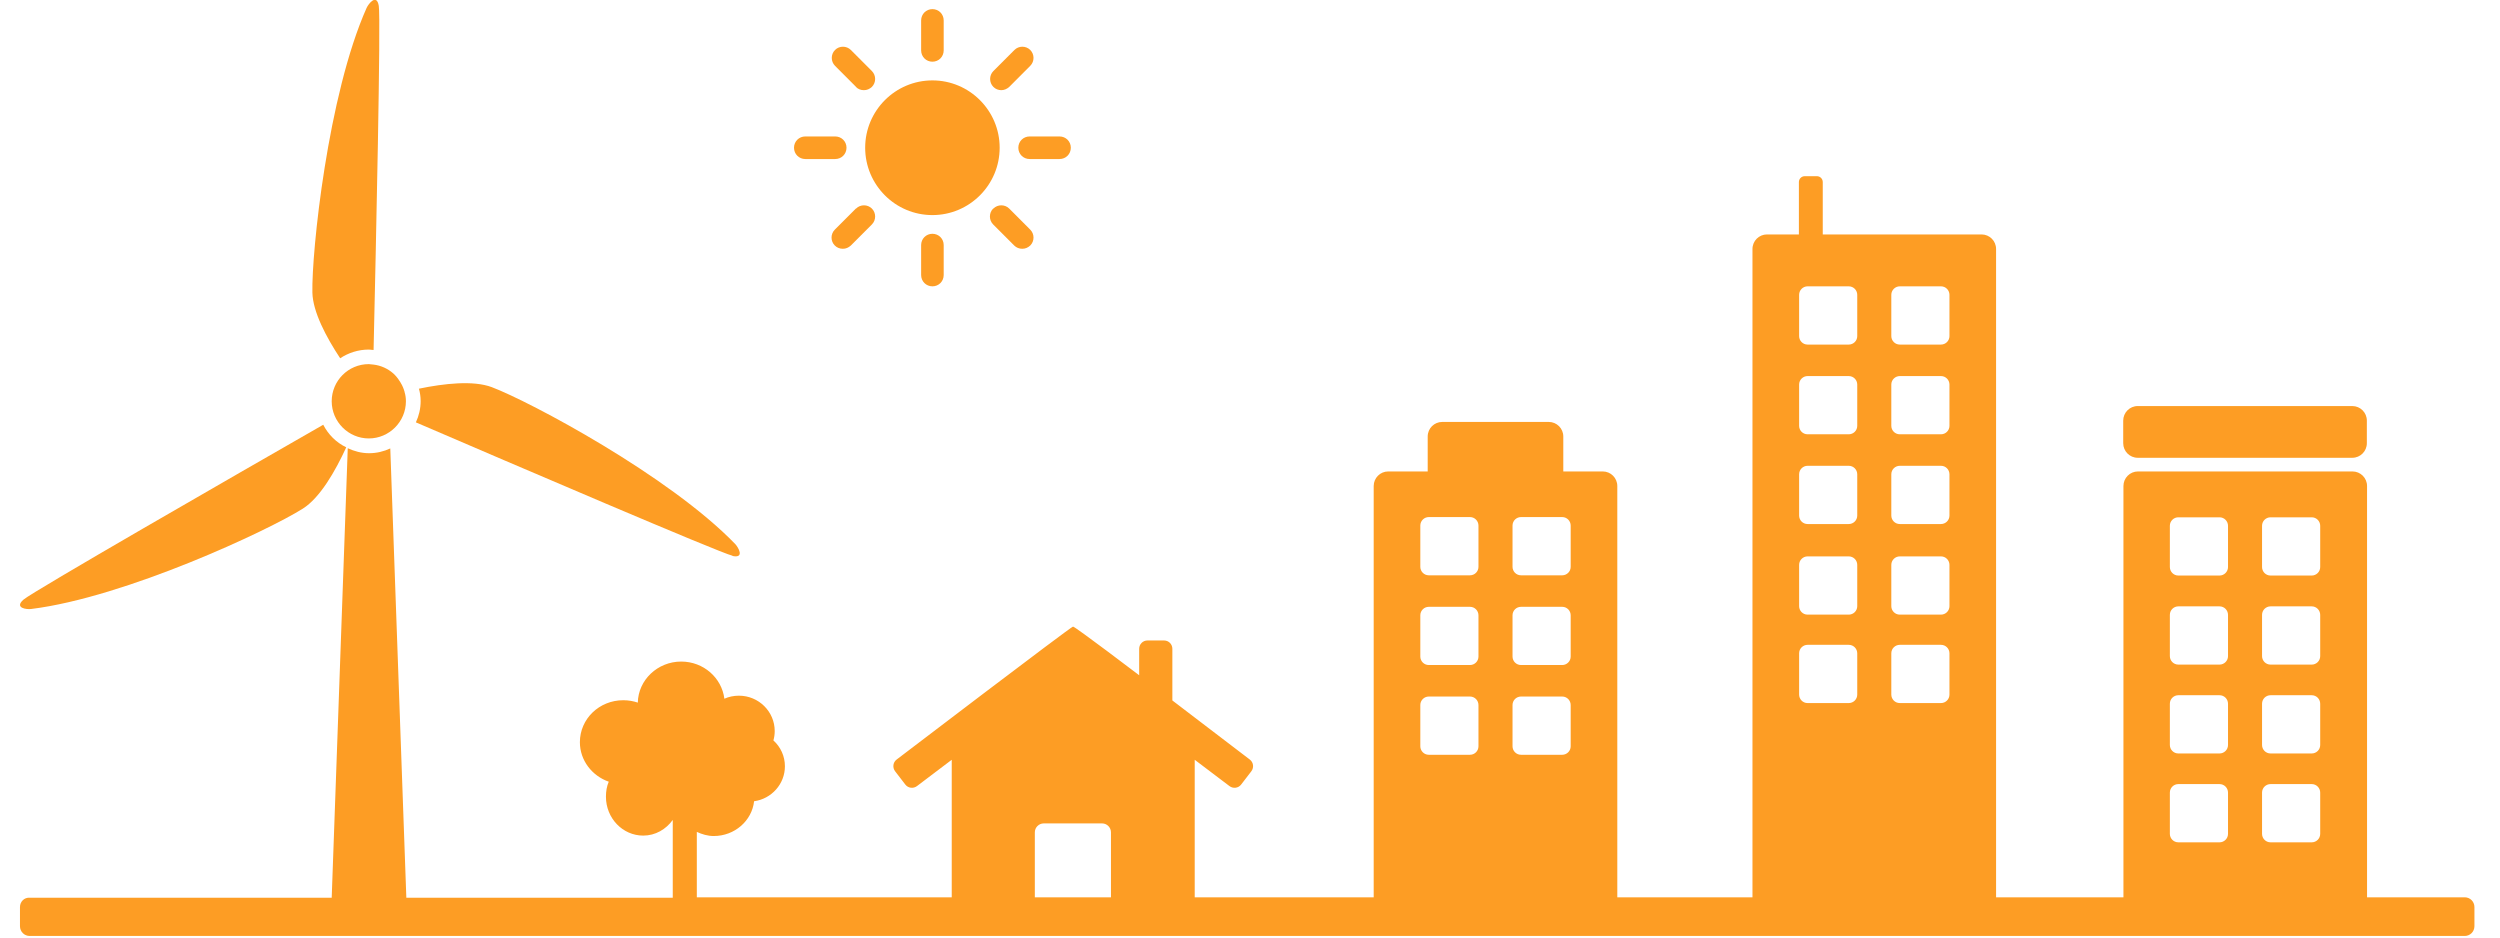 <svg width="88" height="33" viewBox="0 0 88 33" fill="none" xmlns="http://www.w3.org/2000/svg">
<g id="Layer_1" clip-path="url(#clip0_204_287)">
<path id="Vector" d="M14.242 13.796C14.211 13.682 14.166 13.575 14.104 13.475C14.089 13.452 14.082 13.429 14.066 13.414C14.005 13.315 13.929 13.223 13.845 13.146C13.654 12.978 13.41 12.863 13.142 12.833C13.089 12.833 13.035 12.817 12.982 12.817C12.257 12.817 11.676 13.406 11.676 14.125C11.676 14.844 12.264 15.433 12.982 15.433C13.7 15.433 14.288 14.844 14.288 14.125C14.288 14.01 14.273 13.903 14.242 13.804V13.796Z" fill="#FD9D24"/>
<path id="Vector_2" d="M12.188 15.746C11.837 15.578 11.554 15.295 11.378 14.951C8.255 16.741 1.161 20.817 0.825 21.108C0.489 21.406 0.947 21.459 1.1 21.436C4.422 21.023 9.454 18.668 10.661 17.903C11.264 17.521 11.798 16.595 12.188 15.746Z" fill="#FD9D24"/>
<path id="Vector_3" d="M12.982 12.305C13.043 12.305 13.097 12.32 13.15 12.32C13.234 8.665 13.41 0.642 13.333 0.206C13.257 -0.237 12.974 0.13 12.906 0.275C11.539 3.342 10.966 8.871 10.996 10.301C11.012 10.974 11.478 11.861 11.974 12.611C12.264 12.42 12.608 12.305 12.982 12.305Z" fill="#FD9D24"/>
<path id="Vector_4" d="M25.781 19.57C26.224 19.662 25.987 19.264 25.88 19.15C23.551 16.741 18.648 14.133 17.312 13.628C16.663 13.383 15.632 13.498 14.746 13.682C14.784 13.819 14.807 13.965 14.807 14.117C14.807 14.385 14.746 14.637 14.639 14.867C17.999 16.312 25.361 19.471 25.788 19.563L25.781 19.57Z" fill="#FD9D24"/>
<path id="Vector_5" d="M32.821 7.571C34.127 7.571 35.188 6.508 35.188 5.2C35.188 3.893 34.127 2.83 32.821 2.83C31.515 2.83 30.454 3.893 30.454 5.2C30.454 6.508 31.515 7.571 32.821 7.571Z" fill="#FD9D24"/>
<path id="Vector_6" d="M32.821 2.172C33.043 2.172 33.218 1.996 33.218 1.774V0.719C33.218 0.497 33.043 0.321 32.821 0.321C32.6 0.321 32.424 0.497 32.424 0.719V1.774C32.424 1.996 32.6 2.172 32.821 2.172Z" fill="#FD9D24"/>
<path id="Vector_7" d="M32.424 8.626V9.682C32.424 9.904 32.6 10.079 32.821 10.079C33.043 10.079 33.218 9.904 33.218 9.682V8.626C33.218 8.405 33.043 8.229 32.821 8.229C32.6 8.229 32.424 8.405 32.424 8.626Z" fill="#FD9D24"/>
<path id="Vector_8" d="M35.845 5.2C35.845 5.422 36.021 5.598 36.242 5.598H37.296C37.518 5.598 37.693 5.422 37.693 5.2C37.693 4.979 37.518 4.803 37.296 4.803H36.242C36.021 4.803 35.845 4.979 35.845 5.2Z" fill="#FD9D24"/>
<path id="Vector_9" d="M28.346 5.598H29.4C29.622 5.598 29.797 5.422 29.797 5.2C29.797 4.979 29.622 4.803 29.4 4.803H28.346C28.125 4.803 27.949 4.979 27.949 5.2C27.949 5.422 28.125 5.598 28.346 5.598Z" fill="#FD9D24"/>
<path id="Vector_10" d="M34.959 7.342C34.807 7.495 34.807 7.747 34.959 7.9L35.7 8.642C35.777 8.718 35.876 8.757 35.983 8.757C36.09 8.757 36.181 8.718 36.265 8.642C36.418 8.489 36.418 8.237 36.265 8.084L35.525 7.342C35.372 7.189 35.12 7.189 34.967 7.342H34.959Z" fill="#FD9D24"/>
<path id="Vector_11" d="M30.126 3.059C30.202 3.136 30.301 3.174 30.408 3.174C30.515 3.174 30.607 3.136 30.691 3.059C30.843 2.906 30.843 2.654 30.691 2.501L29.95 1.759C29.797 1.606 29.545 1.606 29.393 1.759C29.24 1.912 29.24 2.164 29.393 2.317L30.133 3.059H30.126Z" fill="#FD9D24"/>
<path id="Vector_12" d="M30.126 7.342L29.385 8.084C29.232 8.237 29.232 8.489 29.385 8.642C29.461 8.718 29.561 8.757 29.668 8.757C29.774 8.757 29.866 8.718 29.95 8.642L30.691 7.9C30.843 7.747 30.843 7.495 30.691 7.342C30.538 7.189 30.286 7.189 30.133 7.342H30.126Z" fill="#FD9D24"/>
<path id="Vector_13" d="M35.242 3.174C35.341 3.174 35.441 3.136 35.525 3.059L36.265 2.317C36.418 2.164 36.418 1.912 36.265 1.759C36.112 1.606 35.861 1.606 35.708 1.759L34.967 2.501C34.814 2.654 34.814 2.906 34.967 3.059C35.043 3.136 35.143 3.174 35.25 3.174H35.242Z" fill="#FD9D24"/>
<path id="Vector_14" d="M82.801 14.293H75.249C74.966 14.293 74.737 14.523 74.737 14.806V15.601C74.737 15.884 74.966 16.114 75.249 16.114H82.801C83.084 16.114 83.313 15.884 83.313 15.601V14.806C83.313 14.523 83.084 14.293 82.801 14.293Z" fill="#FD9D24"/>
<path id="Vector_15" d="M86.764 31.585H83.32V17.108C83.32 16.825 83.091 16.595 82.809 16.595H75.257C74.974 16.595 74.745 16.825 74.745 17.108V31.585H70.262V8.764C70.262 8.481 70.033 8.252 69.751 8.252H64.161V6.409C64.161 6.294 64.069 6.202 63.955 6.202H63.527C63.413 6.202 63.321 6.294 63.321 6.409V8.252H62.198C61.916 8.252 61.687 8.481 61.687 8.764V31.585H56.929V17.108C56.929 16.825 56.7 16.595 56.418 16.595H55.028V15.364C55.028 15.081 54.799 14.852 54.516 14.852H50.767C50.484 14.852 50.255 15.081 50.255 15.364V16.595H48.865C48.583 16.595 48.354 16.825 48.354 17.108V31.585H42.054V26.744L43.054 27.501L43.276 27.669C43.405 27.768 43.589 27.745 43.688 27.616L44.047 27.149C44.146 27.019 44.123 26.835 43.993 26.736L41.267 24.656V22.836C41.267 22.675 41.137 22.545 40.977 22.545H40.389C40.229 22.545 40.099 22.675 40.099 22.836V23.769C40.099 23.769 37.846 22.056 37.77 22.056C37.701 22.056 31.561 26.736 31.561 26.736C31.431 26.835 31.409 27.019 31.508 27.149L31.867 27.616C31.966 27.745 32.149 27.768 32.279 27.669L32.501 27.501L33.501 26.744V31.585H24.528V29.283C24.712 29.367 24.91 29.428 25.124 29.428C25.857 29.428 26.468 28.893 26.544 28.204C27.155 28.12 27.629 27.6 27.629 26.973C27.629 26.614 27.476 26.292 27.224 26.063C27.254 25.956 27.27 25.849 27.27 25.734C27.27 25.046 26.705 24.488 26.01 24.488C25.826 24.488 25.651 24.526 25.498 24.595C25.406 23.86 24.765 23.287 23.978 23.287C23.146 23.287 22.466 23.937 22.451 24.732C22.291 24.679 22.123 24.648 21.939 24.648C21.092 24.648 20.412 25.306 20.412 26.124C20.412 26.767 20.84 27.31 21.428 27.516C21.359 27.677 21.329 27.853 21.329 28.044C21.329 28.801 21.917 29.413 22.642 29.413C23.07 29.413 23.444 29.191 23.681 28.862V31.6H14.303L13.738 15.785C13.509 15.892 13.257 15.953 12.99 15.953C12.722 15.953 12.47 15.884 12.241 15.777L11.676 31.6H1.046C0.855 31.585 0.703 31.738 0.703 31.929V32.602C0.703 32.793 0.855 32.946 1.046 32.946H86.757C86.948 32.946 87.1 32.793 87.1 32.602V31.929C87.1 31.738 86.948 31.585 86.757 31.585H86.764ZM39.114 31.585H36.426V29.298C36.426 29.122 36.571 28.984 36.739 28.984H38.793C38.969 28.984 39.106 29.13 39.106 29.298V31.585H39.114ZM52.042 26.27C52.042 26.438 51.905 26.568 51.744 26.568H50.293C50.125 26.568 49.995 26.43 49.995 26.27V24.817C49.995 24.648 50.133 24.518 50.293 24.518H51.744C51.912 24.518 52.042 24.656 52.042 24.817V26.27ZM52.042 23.111C52.042 23.279 51.905 23.409 51.744 23.409H50.293C50.125 23.409 49.995 23.272 49.995 23.111V21.658C49.995 21.49 50.133 21.36 50.293 21.36H51.744C51.912 21.36 52.042 21.497 52.042 21.658V23.111ZM52.042 19.953C52.042 20.121 51.905 20.251 51.744 20.251H50.293C50.125 20.251 49.995 20.113 49.995 19.953V18.5C49.995 18.331 50.133 18.201 50.293 18.201H51.744C51.912 18.201 52.042 18.339 52.042 18.5V19.953ZM55.288 26.27C55.288 26.438 55.15 26.568 54.99 26.568H53.539C53.371 26.568 53.241 26.43 53.241 26.27V24.817C53.241 24.648 53.378 24.518 53.539 24.518H54.99C55.158 24.518 55.288 24.656 55.288 24.817V26.27ZM55.288 23.111C55.288 23.279 55.15 23.409 54.99 23.409H53.539C53.371 23.409 53.241 23.272 53.241 23.111V21.658C53.241 21.49 53.378 21.36 53.539 21.36H54.99C55.158 21.36 55.288 21.497 55.288 21.658V23.111ZM55.288 19.953C55.288 20.121 55.15 20.251 54.99 20.251H53.539C53.371 20.251 53.241 20.113 53.241 19.953V18.5C53.241 18.331 53.378 18.201 53.539 18.201H54.99C55.158 18.201 55.288 18.339 55.288 18.5V19.953ZM65.375 24.449C65.375 24.618 65.238 24.748 65.077 24.748H63.626C63.458 24.748 63.329 24.61 63.329 24.449V22.996C63.329 22.828 63.466 22.698 63.626 22.698H65.077C65.245 22.698 65.375 22.836 65.375 22.996V24.449ZM65.375 21.337C65.375 21.505 65.238 21.635 65.077 21.635H63.626C63.458 21.635 63.329 21.497 63.329 21.337V19.884C63.329 19.715 63.466 19.585 63.626 19.585H65.077C65.245 19.585 65.375 19.723 65.375 19.884V21.337ZM65.375 18.148C65.375 18.316 65.238 18.446 65.077 18.446H63.626C63.458 18.446 63.329 18.308 63.329 18.148V16.695C63.329 16.526 63.466 16.396 63.626 16.396H65.077C65.245 16.396 65.375 16.534 65.375 16.695V18.148ZM65.375 14.989C65.375 15.158 65.238 15.287 65.077 15.287H63.626C63.458 15.287 63.329 15.15 63.329 14.989V13.536C63.329 13.368 63.466 13.238 63.626 13.238H65.077C65.245 13.238 65.375 13.376 65.375 13.536V14.989ZM65.375 11.831C65.375 11.999 65.238 12.129 65.077 12.129H63.626C63.458 12.129 63.329 11.991 63.329 11.831V10.378C63.329 10.21 63.466 10.079 63.626 10.079H65.077C65.245 10.079 65.375 10.217 65.375 10.378V11.831ZM68.621 24.449C68.621 24.618 68.483 24.748 68.323 24.748H66.872C66.704 24.748 66.574 24.61 66.574 24.449V22.996C66.574 22.828 66.712 22.698 66.872 22.698H68.323C68.491 22.698 68.621 22.836 68.621 22.996V24.449ZM68.621 21.337C68.621 21.505 68.483 21.635 68.323 21.635H66.872C66.704 21.635 66.574 21.497 66.574 21.337V19.884C66.574 19.715 66.712 19.585 66.872 19.585H68.323C68.491 19.585 68.621 19.723 68.621 19.884V21.337ZM68.621 18.148C68.621 18.316 68.483 18.446 68.323 18.446H66.872C66.704 18.446 66.574 18.308 66.574 18.148V16.695C66.574 16.526 66.712 16.396 66.872 16.396H68.323C68.491 16.396 68.621 16.534 68.621 16.695V18.148ZM68.621 14.989C68.621 15.158 68.483 15.287 68.323 15.287H66.872C66.704 15.287 66.574 15.15 66.574 14.989V13.536C66.574 13.368 66.712 13.238 66.872 13.238H68.323C68.491 13.238 68.621 13.376 68.621 13.536V14.989ZM68.621 11.831C68.621 11.999 68.483 12.129 68.323 12.129H66.872C66.704 12.129 66.574 11.991 66.574 11.831V10.378C66.574 10.21 66.712 10.079 66.872 10.079H68.323C68.491 10.079 68.621 10.217 68.621 10.378V11.831ZM78.426 29.352C78.426 29.52 78.288 29.65 78.128 29.65H76.677C76.509 29.65 76.379 29.512 76.379 29.352V27.898C76.379 27.73 76.516 27.6 76.677 27.6H78.128C78.296 27.6 78.426 27.738 78.426 27.898V29.352ZM78.426 26.224C78.426 26.392 78.288 26.522 78.128 26.522H76.677C76.509 26.522 76.379 26.384 76.379 26.224V24.771C76.379 24.602 76.516 24.472 76.677 24.472H78.128C78.296 24.472 78.426 24.61 78.426 24.771V26.224ZM78.426 23.096C78.426 23.264 78.288 23.394 78.128 23.394H76.677C76.509 23.394 76.379 23.256 76.379 23.096V21.643C76.379 21.474 76.516 21.344 76.677 21.344H78.128C78.296 21.344 78.426 21.482 78.426 21.643V23.096ZM78.426 19.96C78.426 20.128 78.288 20.259 78.128 20.259H76.677C76.509 20.259 76.379 20.121 76.379 19.96V18.507C76.379 18.339 76.516 18.209 76.677 18.209H78.128C78.296 18.209 78.426 18.347 78.426 18.507V19.96ZM81.671 29.352C81.671 29.52 81.534 29.65 81.373 29.65H79.922C79.754 29.65 79.624 29.512 79.624 29.352V27.898C79.624 27.73 79.762 27.6 79.922 27.6H81.373C81.541 27.6 81.671 27.738 81.671 27.898V29.352ZM81.671 26.224C81.671 26.392 81.534 26.522 81.373 26.522H79.922C79.754 26.522 79.624 26.384 79.624 26.224V24.771C79.624 24.602 79.762 24.472 79.922 24.472H81.373C81.541 24.472 81.671 24.61 81.671 24.771V26.224ZM81.671 23.096C81.671 23.264 81.534 23.394 81.373 23.394H79.922C79.754 23.394 79.624 23.256 79.624 23.096V21.643C79.624 21.474 79.762 21.344 79.922 21.344H81.373C81.541 21.344 81.671 21.482 81.671 21.643V23.096ZM81.671 19.96C81.671 20.128 81.534 20.259 81.373 20.259H79.922C79.754 20.259 79.624 20.121 79.624 19.96V18.507C79.624 18.339 79.762 18.209 79.922 18.209H81.373C81.541 18.209 81.671 18.347 81.671 18.507V19.96Z" fill="#FD9D24"/>
</g>
<defs>
<clipPath id="clip0_204_287">
<rect width="86.405" height="32.946" fill="white" transform="translate(0.703)"/>
</clipPath>
</defs>
</svg>

